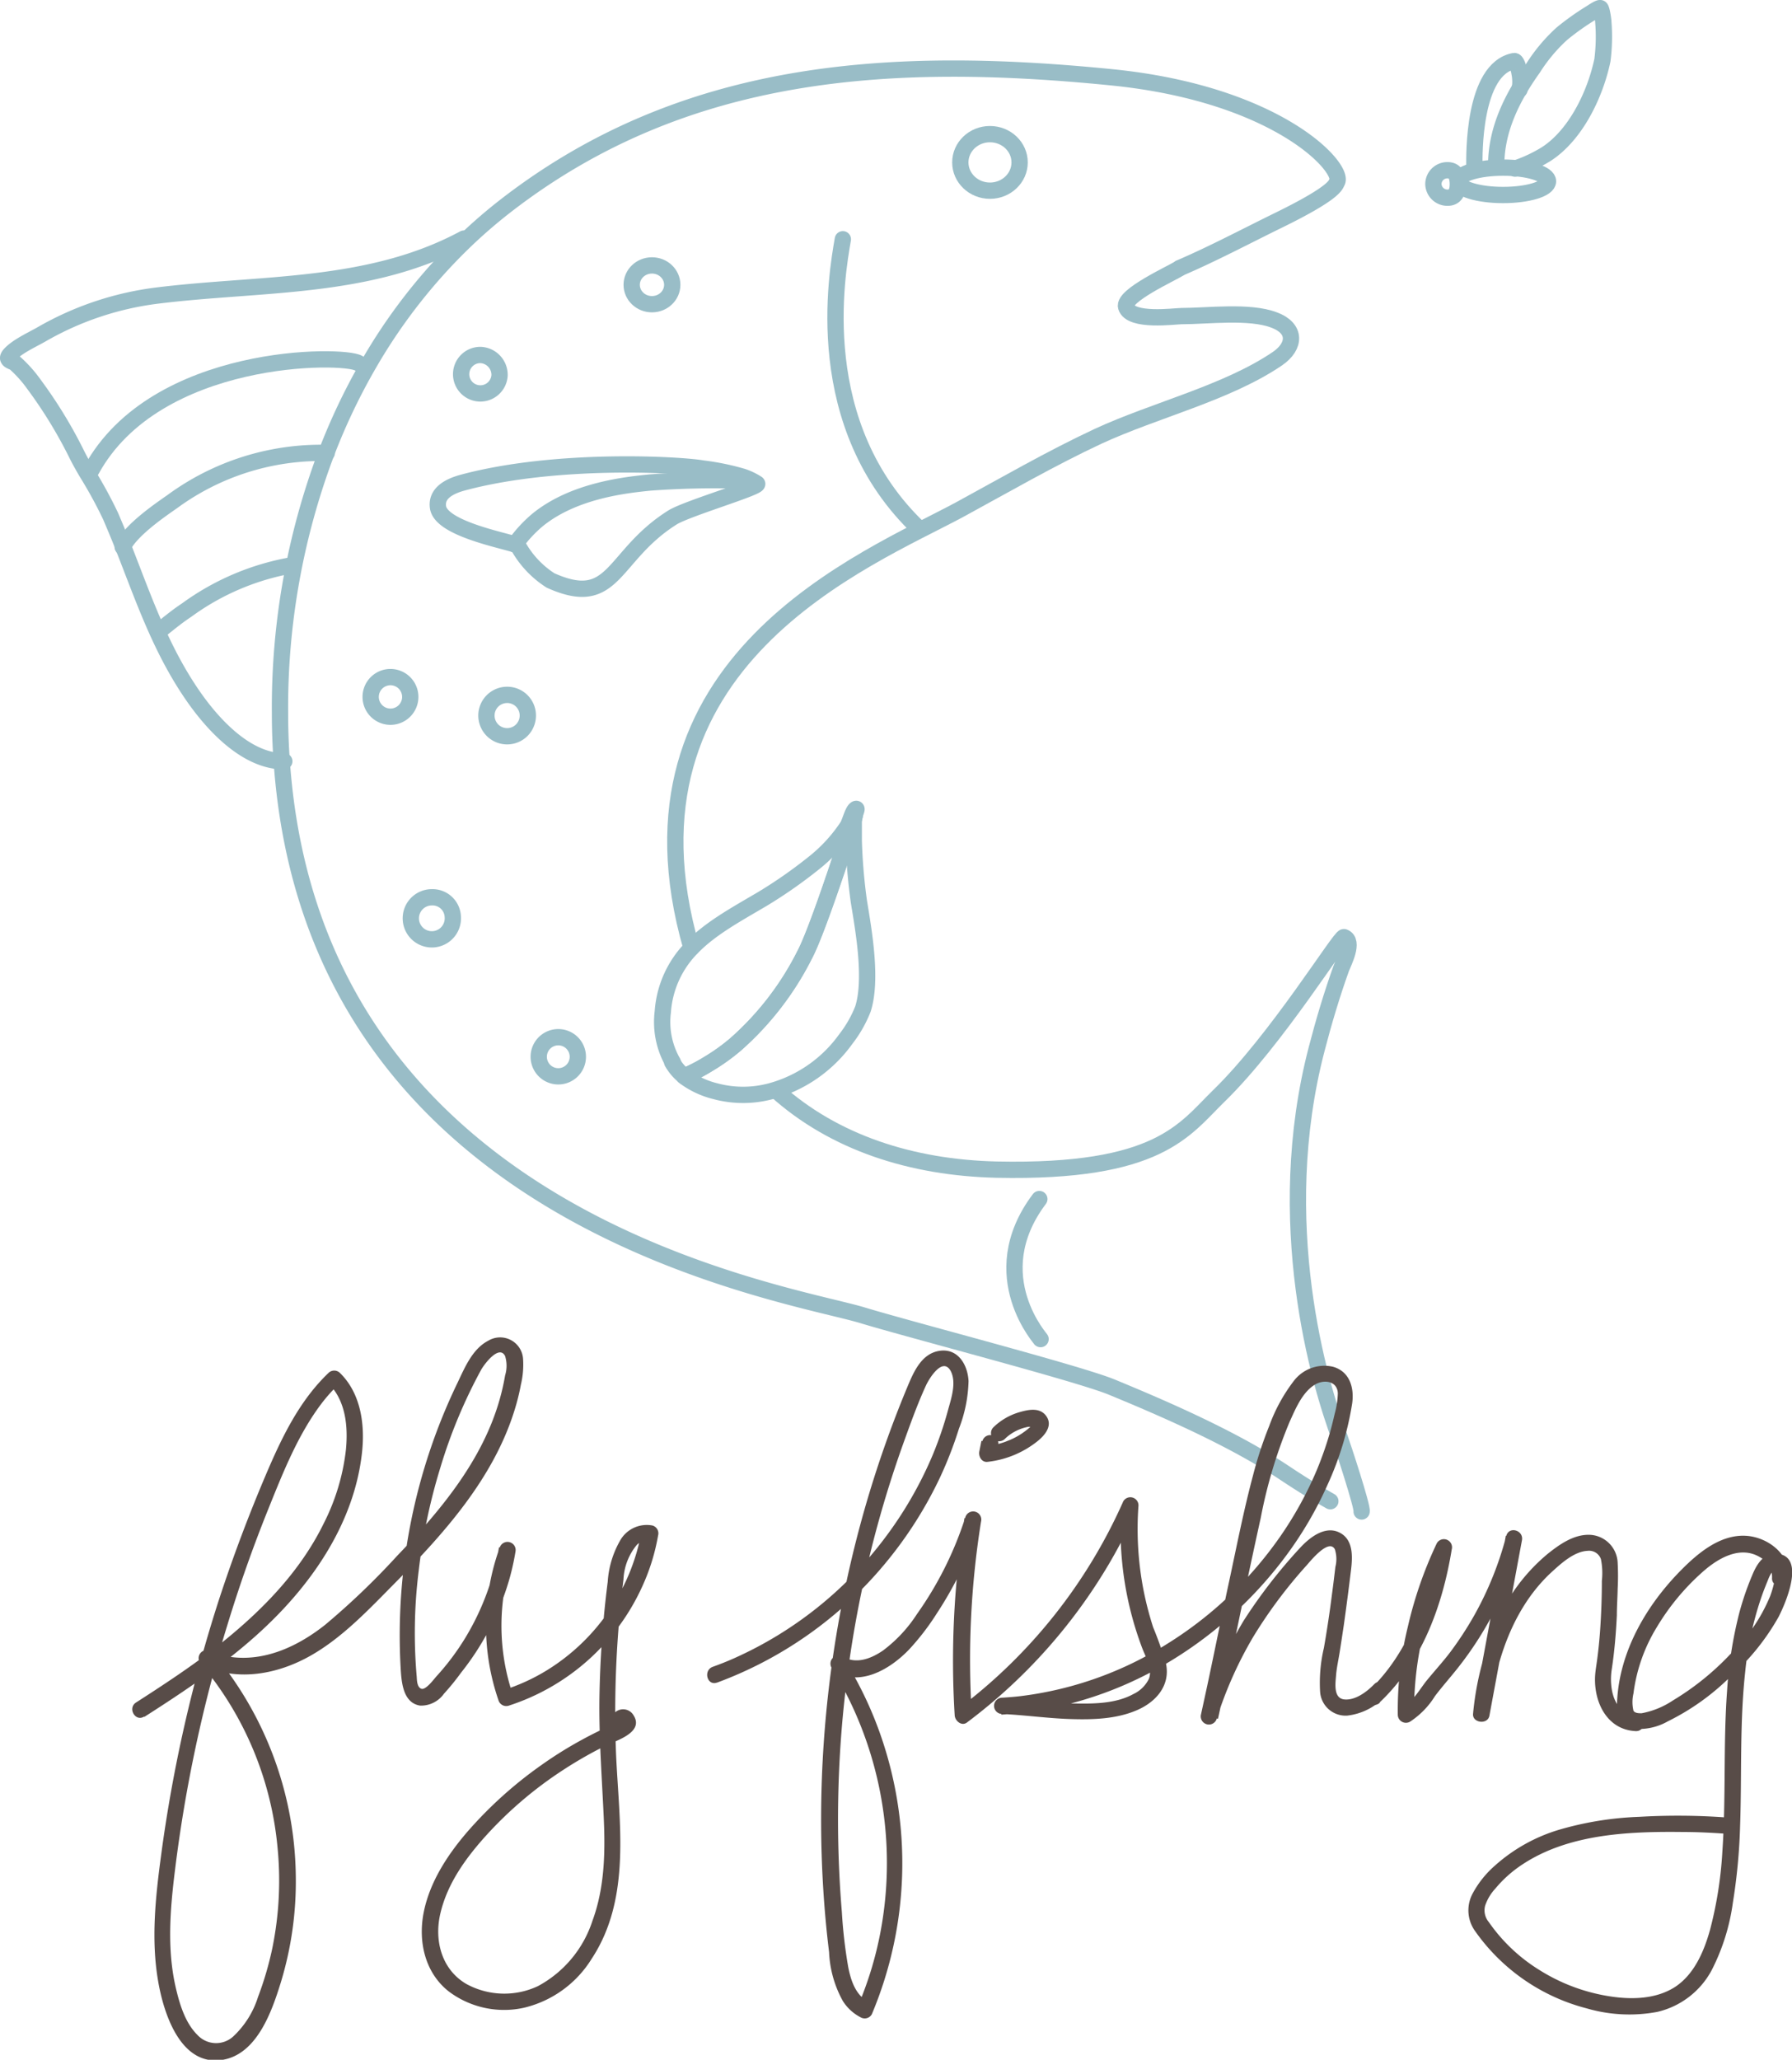 <svg xmlns="http://www.w3.org/2000/svg" viewBox="0 0 219.97 252.76"><defs><style>.cls-1{fill:none;stroke:#99bdc7;stroke-linecap:round;stroke-linejoin:round;stroke-width:2px;}.cls-2{fill:#584c48;}</style></defs><g id="Layer_5" data-name="Layer 5"><g id="Layer_2" data-name="Layer 2"><path class="cls-1" d="M192.56,215c.16-.5-2.34-8.1-2.67-9-2.49-6.63-8.41-26.51-2.83-47.82.84-3.24,1.86-6.66,3-9.83.26-.7,1.66-3.33.34-3.83-.45-.17-8.25,12.57-15.41,19.53-4.18,4.07-7.3,9.42-27.23,9-10.45-.24-20-3.33-27.11-9.75" transform="translate(-25.42 -29.52)"/><path class="cls-1" d="M170.28,62.39c3.93-1.68,8.18-3.93,12-5.8,7.1-3.47,7.06-4.38,7.26-4.73,1-1.67-7.17-10.79-27.62-12.85-27-2.7-52.39-1.26-74.33,15.69-1.76,1.36-3.43,2.8-5,4.3a68.34,68.34,0,0,0-12,15.36,76,76,0,0,0-5.12,10.78A88.4,88.4,0,0,0,59.79,117c0,2,.07,4,.21,5.91h0c3.92,56.48,61.73,65.15,71.25,68,5.94,1.81,26.55,7.14,30.65,8.83,6.82,2.81,15,6.4,21.16,10.5,1.83,1.22,3.73,2.41,5.66,3.5" transform="translate(-25.42 -29.52)"/><path class="cls-1" d="M170.17,62.46c-.82.56-6.93,3.31-6.52,4.71.55,1.9,6,1.14,6.8,1.14,3.19,0,8.35-.68,11.37.48,2.71,1,2.67,3.19.41,4.74-6.19,4.21-15,6.29-22,9.52-5.82,2.72-11.38,5.94-17,9-11.36,6.12-43.09,18.53-32.94,53.78" transform="translate(-25.42 -29.52)"/></g><g id="Layer_3" data-name="Layer 3"><path class="cls-1" d="M60.32,122.94H60c-4.51-.19-8.48-4.56-10.87-8-4-5.77-6.09-12-8.6-18.37-.48-1.23-1-2.45-1.52-3.68a54.29,54.29,0,0,0-2.92-5.35c-.47-.8-.93-1.61-1.34-2.45a56.5,56.5,0,0,0-5.14-8.38,15.86,15.86,0,0,0-2.31-2.6c-.27-.23-.74-.26-.87-.58-.05-.14.05-.31.15-.44.84-1,2.74-1.86,3.9-2.52a37.73,37.73,0,0,1,14.16-4.77c12.82-1.6,26-.71,37.73-7" transform="translate(-25.42 -29.52)"/><path class="cls-1" d="M36.64,87.2c7.93-14.48,31-14.24,32.8-13.11" transform="translate(-25.42 -29.52)"/><path class="cls-1" d="M40.48,96.64c1-2,4.13-4.21,6.05-5.54a30.87,30.87,0,0,1,19-6" transform="translate(-25.42 -29.52)"/><path class="cls-1" d="M44.8,107.08c1.74-1.41,2.49-2,3.54-2.7a31,31,0,0,1,13.13-5.53" transform="translate(-25.42 -29.52)"/><path class="cls-1" d="M108,93c-7.57,4.74-7.06,11.32-15,7.75a11.82,11.82,0,0,1-4-4.27,1.17,1.17,0,0,0-.39-.16c-1.83-.59-9-2-9.42-4.52-.29-1.85,1.58-2.67,3.08-3.07,11.47-3.07,26.61-2.21,29.39-1.72a30.72,30.72,0,0,1,4.89,1,7.94,7.94,0,0,1,1.79.85C118.93,89.22,109.86,91.87,108,93Z" transform="translate(-25.42 -29.52)"/><path class="cls-1" d="M88.64,96.33a15.86,15.86,0,0,1,2.76-3c4.46-3.64,10.87-4.3,13.83-4.6a110,110,0,0,1,11.19-.24h.36" transform="translate(-25.42 -29.52)"/><path class="cls-1" d="M131.35,153.33a14.86,14.86,0,0,1-2.12,3.71,16.72,16.72,0,0,1-8.59,6.21,13.13,13.13,0,0,1-7.43.17,10.56,10.56,0,0,1-3.82-1.81,21.21,21.21,0,0,0,3-1.55,24.38,24.38,0,0,0,3.33-2.39,36.5,36.5,0,0,0,8.47-11c1.42-2.67,4.49-12,6.08-16.91,0,.16,0,.32-.05.48,0,.84,0,1.64,0,2.47a68.45,68.45,0,0,0,.63,7.45C131.46,143.85,132.49,149.73,131.35,153.33Z" transform="translate(-25.42 -29.52)"/><path class="cls-1" d="M108.05,160l-.1-.16" transform="translate(-25.42 -29.52)"/><path class="cls-1" d="M130.3,129.67v.08c-1.59,4.95-4.66,14.24-6.08,16.91a36.5,36.5,0,0,1-8.47,11,24.38,24.38,0,0,1-3.33,2.39,21.21,21.21,0,0,1-3,1.55,5.75,5.75,0,0,1-1.5-1.77l.06,0a10,10,0,0,1-1.2-6.15,12.42,12.42,0,0,1,3.55-7.86c2.3-2.39,5.45-4.08,8.7-6a57.93,57.93,0,0,0,6.21-4.33,19.43,19.43,0,0,0,4.23-4.59c.26-.43.6-1.77.95-2.06S130.34,129.38,130.3,129.67Z" transform="translate(-25.42 -29.52)"/><path class="cls-1" d="M130.37,129.51c0,.08-.05.16-.07.24" transform="translate(-25.42 -29.52)"/><path class="cls-1" d="M109.39,161.61" transform="translate(-25.42 -29.52)"/><path class="cls-1" d="M128.88,58.88c-.73,4.25-4.1,22.85,9.47,35.63" transform="translate(-25.42 -29.52)"/><ellipse class="cls-1" cx="80.03" cy="34.95" rx="2.49" ry="2.38"/><path class="cls-1" d="M86.74,75.59a2.36,2.36,0,1,1-2.36-2.51A2.44,2.44,0,0,1,86.74,75.59Z" transform="translate(-25.42 -29.52)"/><path class="cls-1" d="M90.21,117.32a2.54,2.54,0,1,1-2.54-2.53A2.53,2.53,0,0,1,90.21,117.32Z" transform="translate(-25.42 -29.52)"/><path class="cls-1" d="M75.78,115.06a2.43,2.43,0,1,1-2.44-2.45A2.43,2.43,0,0,1,75.78,115.06Z" transform="translate(-25.42 -29.52)"/><path class="cls-1" d="M81,142a2.58,2.58,0,1,1-2.58-2.37A2.49,2.49,0,0,1,81,142Z" transform="translate(-25.42 -29.52)"/><path class="cls-1" d="M96.35,159.18A2.4,2.4,0,1,1,94,156.8,2.4,2.4,0,0,1,96.35,159.18Z" transform="translate(-25.42 -29.52)"/><ellipse class="cls-1" cx="121.52" cy="19.93" rx="3.64" ry="3.47"/><path class="cls-1" d="M153,176.66c-7.13,9.48.52,17.52.14,17.18" transform="translate(-25.42 -29.52)"/><path class="cls-1" d="M201.37,52.09a1.71,1.71,0,0,1,1.74-1.68c1,0,1.26.8,1.26,1.72s-.3,1.65-1.26,1.65A1.72,1.72,0,0,1,201.37,52.09Z" transform="translate(-25.42 -29.52)"/><path class="cls-1" d="M204.41,51.77c0-.93,2.47-1.68,5.52-1.68s5.51.75,5.51,1.68-2.47,1.68-5.51,1.68S204.41,52.7,204.41,51.77Z" transform="translate(-25.42 -29.52)"/><path class="cls-1" d="M209.08,49.79c0-4.42,2-8.38,4.53-11.92a20.5,20.5,0,0,1,3.54-4.22,32,32,0,0,1,3.59-2.55c.13-.08.95-.64,1.12-.58s.37,1.47.37,1.7a22.86,22.86,0,0,1-.11,4.68c-.86,4.12-3.23,9.14-6.87,11.51a18.25,18.25,0,0,1-3.85,1.8" transform="translate(-25.42 -29.52)"/><path class="cls-1" d="M206.4,49.76c0-1-.21-11.83,4.91-12.75.35-.06,1,2.1.63,3.51" transform="translate(-25.42 -29.52)"/></g></g><g id="fly-text"><path class="cls-2" d="M113.44,236A48.75,48.75,0,0,0,134,221.47a49.78,49.78,0,0,0,6.8-10.63,48.42,48.42,0,0,0,2.33-6,17.27,17.27,0,0,0,1.18-5.84c-.1-2-1.3-4.07-3.59-3.71s-3.23,2.79-4,4.62a136.44,136.44,0,0,0-5.18,14.84,139.29,139.29,0,0,0-5.14,30.89,137.6,137.6,0,0,0,.07,15.6q.24,3.93.72,7.83a13.53,13.53,0,0,0,1.69,6,5.63,5.63,0,0,0,2.18,2,1,1,0,0,0,1.37-.36,47.74,47.74,0,0,0,1-34.51,46.26,46.26,0,0,0-4.3-8.94l-1.37,1.37c3.25,1.9,6.89-.26,9.21-2.65a30.29,30.29,0,0,0,3.43-4.45,45.63,45.63,0,0,0,2.86-5,47.29,47.29,0,0,0,2.48-6.19l-1.93-.53a109.73,109.73,0,0,0-1.2,24.22c.05.67.85,1.36,1.51.86a66.59,66.59,0,0,0,17.44-19.48,64.4,64.4,0,0,0,3.37-6.56l-1.86-.5a41.07,41.07,0,0,0,2.56,17.42c.42,1.11,1.29,2.55.82,3.76a4,4,0,0,1-1.92,1.88c-2.17,1.19-4.89,1.19-7.3,1.15-3-.05-5.92-.49-8.89-.63v2a45.36,45.36,0,0,0,19.54-5.86,49.85,49.85,0,0,0,15.39-13.62,45.92,45.92,0,0,0,5.13-8.78,38.19,38.19,0,0,0,3-9.93c.27-1.92-.3-3.92-2.35-4.5a4.72,4.72,0,0,0-4.83,1.76,20.6,20.6,0,0,0-3,5.5,48.51,48.51,0,0,0-2,6.11c-1.15,4.3-2,8.69-2.93,13s-1.78,8.55-2.69,12.82l-.75,3.45a1,1,0,0,0,1.93.53,48.52,48.52,0,0,1,4.46-10,58.43,58.43,0,0,1,6.55-8.78c.46-.51,2.72-3.36,3.48-2a3.9,3.9,0,0,1,.07,2.17c-.13,1.1-.26,2.19-.41,3.29-.28,2.22-.61,4.43-1,6.65a18.64,18.64,0,0,0-.47,5.31,3.14,3.14,0,0,0,3.32,3,7.46,7.46,0,0,0,4.72-2.43c.9-.92-.52-2.33-1.41-1.41s-2.32,2-3.67,1.85-1.07-2-1-2.93.29-1.89.44-2.83c.18-1.13.35-2.26.52-3.4q.48-3.41.89-6.82c.19-1.64.26-3.71-1.5-4.53s-3.64.68-4.8,1.95a64.49,64.49,0,0,0-6.89,8.9A51,51,0,0,0,173,239.91l1.93.53c1.79-8.22,3.43-16.46,5.25-24.67A59.23,59.23,0,0,1,183.72,204c.7-1.53,1.5-3.52,3-4.5,1.13-.75,2.86-.57,2.92,1a10.5,10.5,0,0,1-.38,2.49c-.18.78-.37,1.56-.59,2.33a43.22,43.22,0,0,1-1.58,4.52,44.62,44.62,0,0,1-4.62,8.37,47.29,47.29,0,0,1-13.82,13.06,43.75,43.75,0,0,1-17.82,6.37c-.79.1-1.59.16-2.39.21a1,1,0,0,0,0,2c2.79.13,5.57.53,8.36.62s5.7,0,8.23-1.11c2.29-1,4.07-3,3.52-5.68a44.76,44.76,0,0,0-1.58-4.47,40.41,40.41,0,0,1-1.16-4.45,39.26,39.26,0,0,1-.64-10.49,1,1,0,0,0-1.87-.51,64.54,64.54,0,0,1-20.09,25.33l1.5.86a107.36,107.36,0,0,1,1.13-23.69,1,1,0,0,0-1.93-.53,43.31,43.31,0,0,1-5.94,11.87,17.32,17.32,0,0,1-4.16,4.46c-1.46,1-3.29,1.72-4.94.75a1,1,0,0,0-1.37,1.37,45.67,45.67,0,0,1,6,32.42,43.76,43.76,0,0,1-2.73,9l1.37-.36c-1.65-.8-2.25-2.59-2.59-4.28a59.47,59.47,0,0,1-.79-6.8,136.9,136.9,0,0,1,7.69-57.92c.82-2.27,1.65-4.57,2.66-6.76.38-.8,2-3.48,3-1.74.76,1.44.06,3.42-.33,4.86a45.09,45.09,0,0,1-1.94,5.63,47.67,47.67,0,0,1-5.9,10.15A47.15,47.15,0,0,1,115.56,233c-.87.39-1.76.74-2.65,1.06-1.2.44-.69,2.38.53,1.93Z" transform="translate(-25.42 -29.52)"/><path class="cls-2" d="M43.13,240.21c6.26-4,12.54-8.24,17.56-13.78C65.38,221.27,69,215,69.83,208c.43-3.51-.06-7.44-2.68-10a1,1,0,0,0-1.41,0c-3.61,3.45-5.77,8-7.7,12.53q-3.16,7.43-5.68,15.1a179.14,179.14,0,0,0-7.16,31.52c-.69,5.14-1.26,10.39-.36,15.54.65,3.76,2.64,10.19,7.61,9.64,4.45-.5,6.33-5.94,7.45-9.57a42.48,42.48,0,0,0,1.83-13,43.4,43.4,0,0,0-8.12-24.79c-.65-.89-1.34-1.76-2-2.59l-1.22,1.57c4.3,1.94,9.18,1,13.16-1.26s7.23-5.76,10.44-9c6-6.06,12-12.79,14.58-21.09a26.69,26.69,0,0,0,.79-3.17,10.49,10.49,0,0,0,.27-3.11,2.82,2.82,0,0,0-4.27-2.28c-1.94,1-2.87,3.26-3.77,5.15a71.24,71.24,0,0,0-7,34.84c.1,1.71.21,4.44,2.39,4.79a3.44,3.44,0,0,0,2.93-1.45A29.57,29.57,0,0,0,82,234.8,33.1,33.1,0,0,0,88,223.11a31.43,31.43,0,0,0,.7-3.2,1,1,0,0,0-1.92-.53,28.09,28.09,0,0,0-.18,18.76,1,1,0,0,0,1.23.7,27.18,27.18,0,0,0,16.46-14.71,25.3,25.3,0,0,0,1.91-6.18,1,1,0,0,0-.69-1.23,3.75,3.75,0,0,0-4,1.9,11.61,11.61,0,0,0-1.49,5A128,128,0,0,0,99,238c-.06,4.8.3,9.57.52,14.36.21,4.34.14,8.76-1.38,12.88a14,14,0,0,1-6.68,8,9.71,9.71,0,0,1-8.81-.27c-3-1.76-3.93-5.27-3.2-8.53.85-3.79,3.2-7,5.78-9.83a48.31,48.31,0,0,1,9.3-7.88,50.27,50.27,0,0,1,5.25-3c1.28-.62,4.72-1.62,3.42-3.7a1.48,1.48,0,0,0-2.34-.32,1,1,0,0,0,0,1.42,1,1,0,0,0,1.41,0l-.16.09h-.53c.24,0,0,0-.07-.13s.06-.38,0-.38-.39.23-.48.27c-.46.22-.93.41-1.39.62-.91.43-1.81.88-2.69,1.36a49.16,49.16,0,0,0-5.12,3.19,50.7,50.7,0,0,0-9,8.11c-2.49,2.88-4.72,6.29-5.43,10.09-.65,3.51.21,7.27,3.11,9.55a11.3,11.3,0,0,0,9.22,2,13.42,13.42,0,0,0,8.31-6c4.93-7.47,3.36-16.77,3-25.17a130.82,130.82,0,0,1,.22-14.28q.25-3.56.69-7.1a7.16,7.16,0,0,1,1.58-4.18,1.42,1.42,0,0,1,1.33-.49l-.69-1.23a25.29,25.29,0,0,1-11.56,17,23.94,23.94,0,0,1-5.42,2.48l1.23.7a26.36,26.36,0,0,1,.17-17.7l-1.92-.53a31.51,31.51,0,0,1-4.13,11.1,30.48,30.48,0,0,1-3.52,4.7c-.32.35-1.34,1.76-1.89,1.55s-.53-1.13-.56-1.51a61.41,61.41,0,0,1,.25-13,70.52,70.52,0,0,1,2.65-12.61,62.74,62.74,0,0,1,5-12c.35-.64,2.2-3.16,2.95-1.71a4.05,4.05,0,0,1,0,2.39,27.73,27.73,0,0,1-.63,2.81c-2.09,7.54-7.29,13.77-12.61,19.31a91.6,91.6,0,0,1-8.83,8.46c-3.17,2.52-7.12,4.44-11.27,4a9.24,9.24,0,0,1-2.78-.75,1,1,0,0,0-1.21,1.57,40.82,40.82,0,0,1,9.4,22.55,41.41,41.41,0,0,1-.64,12.32,40.33,40.33,0,0,1-1.76,6,11.23,11.23,0,0,1-3.06,4.86,3.12,3.12,0,0,1-4.38-.21c-1.5-1.49-2.17-3.74-2.64-5.74-1.12-4.77-.7-9.76-.1-14.56a175,175,0,0,1,6.42-30q2.23-7.32,5.1-14.42c1.77-4.39,3.58-8.95,6.45-12.75a20.82,20.82,0,0,1,2.22-2.47H65.74c2.13,2.11,2.42,5.31,2.14,8.15a26.5,26.5,0,0,1-2.74,9.06c-3,6.11-7.89,11-13.24,15.19-3.13,2.43-6.45,4.61-9.78,6.75-1.08.69-.08,2.42,1,1.72Z" transform="translate(-25.42 -29.52)"/><path class="cls-2" d="M145.89,206.34l-.26,1.3c-.11.57.27,1.35,1,1.27a11.93,11.93,0,0,0,6.1-2.5c.89-.7,1.94-1.88,1.16-3.06s-2.24-.85-3.32-.54a7.65,7.65,0,0,0-3.21,1.86,1,1,0,0,0,1.41,1.42,5.55,5.55,0,0,1,2.44-1.38l.4-.1.25,0,.28,0a.54.54,0,0,1,.18,0h0c.11,0,.11,0,0,0a.41.41,0,0,1-.12-.14,1.42,1.42,0,0,1,0-.22c0,.06,0,.06,0,0a1.4,1.4,0,0,1-.1.16c.06-.06,0-.05,0,0l-.13.14a9,9,0,0,1-2.53,1.65l-.55.22a8.45,8.45,0,0,1-.81.26l-.72.18-.42.07-.21,0c.09,0,.07,0-.05,0l1,1.27.25-1.31a1,1,0,0,0-.69-1.23,1,1,0,0,0-1.23.7Z" transform="translate(-25.42 -29.52)"/><path class="cls-2" d="M194.77,238.43c5.18-4.87,7.73-11.89,8.85-18.76a1,1,0,0,0-1.83-.77,49.68,49.68,0,0,0-3.56,10.26A42.91,42.91,0,0,0,197,239.92a1,1,0,0,0,1.51.87,10.13,10.13,0,0,0,3.05-3.13c.92-1.22,1.94-2.35,2.88-3.55a42.59,42.59,0,0,0,7.75-15.6l-1.93-.53-4,21.55,2,.26c.69-6.4,2.91-13.15,7.84-17.55,1.1-1,2.62-2.33,4.18-2.41a1.54,1.54,0,0,1,1.65,1,8.59,8.59,0,0,1,.12,2.68c0,2.1-.08,4.2-.23,6.29-.08,1.08-.19,2.17-.33,3.24-.1.8-.26,1.58-.28,2.38-.08,3.17,1.58,6.38,5,6.53,1.28.05,1.28-1.95,0-2-2.76-.12-3.29-3.37-2.95-5.56s.52-4.42.63-6.65c0-1.08.08-2.17.1-3.26a30.28,30.28,0,0,0,0-3.16,3.57,3.57,0,0,0-3.58-3.46c-1.9,0-3.59,1.21-5,2.33a22.56,22.56,0,0,0-6.17,8.14,36.65,36.65,0,0,0-3,11.49c-.12,1.12,1.76,1.38,2,.27l4-21.55c.24-1.24-1.6-1.79-1.93-.53a41.06,41.06,0,0,1-3.92,9.73,42.23,42.23,0,0,1-2.95,4.52c-.94,1.24-2,2.38-3,3.62-.83,1.08-1.69,2.57-2.94,3.21l1.5.86a41,41,0,0,1,1.18-10.23,47.53,47.53,0,0,1,3.37-9.78l-1.83-.77c-1.07,6.54-3.39,13.23-8.33,17.87-.94.89.48,2.3,1.41,1.42Z" transform="translate(-25.42 -29.52)"/><path class="cls-2" d="M245,223.11c.19-2.9-2.64-5-5.32-5.13-3.1-.15-5.78,2.08-7.83,4.14-4.3,4.32-7.63,10-7.93,16.18-.08,1.54.45,3.08,2.15,3.37a7.14,7.14,0,0,0,4.08-.92,29.21,29.21,0,0,0,7.72-5.52,28.48,28.48,0,0,0,5.87-7.29c.9-1.75,3.38-7.49-.22-7.76-1.62-.12-2.47,1.32-3,2.61a35.06,35.06,0,0,0-1.61,4.69,51.34,51.34,0,0,0-1.49,9.54c-.48,6.57-.12,13.17-.58,19.74a48.42,48.42,0,0,1-1.51,9.57c-.73,2.61-1.91,5.43-4.27,7-2.53,1.64-5.81,1.59-8.67,1.06a22.69,22.69,0,0,1-8-3.12,20.93,20.93,0,0,1-6.22-5.89,2.24,2.24,0,0,1-.45-2,5.84,5.84,0,0,1,1.25-2.1,15,15,0,0,1,3.3-2.95c5.7-3.78,13.1-4.08,19.73-4,1.79,0,3.57.09,5.36.22,1.28.1,1.28-1.9,0-2a81.74,81.74,0,0,0-10.73-.08,40,40,0,0,0-9.85,1.59,20.66,20.66,0,0,0-7.85,4.39,12.21,12.21,0,0,0-2.72,3.39,4.35,4.35,0,0,0,.23,4.58,24.1,24.1,0,0,0,13.73,9.55,18.72,18.72,0,0,0,8.67.44,10.18,10.18,0,0,0,6.7-5.14,25.75,25.75,0,0,0,2.59-8.26,71.41,71.41,0,0,0,.89-9.46c.22-6.27-.06-12.57.62-18.82a40.9,40.9,0,0,1,1.95-9.1c.23-.67.48-1.32.76-2,.18-.42.48-1.38,1-1.43.14,0,.11-.13.06.14s-.07.63-.12.94a12.82,12.82,0,0,1-.58,2.1,20.89,20.89,0,0,1-4.94,7.18,33,33,0,0,1-7,5.63,10.3,10.3,0,0,1-3.84,1.57c-.34,0-.81,0-1-.31a4.6,4.6,0,0,1,0-2.12,20.47,20.47,0,0,1,2.9-8.19,28.76,28.76,0,0,1,5.55-6.69c1.9-1.7,4.67-3.35,7.15-1.8a2.7,2.7,0,0,1,1.41,2.49c-.08,1.29,1.92,1.28,2,0Z" transform="translate(-25.42 -29.52)"/></g></svg>